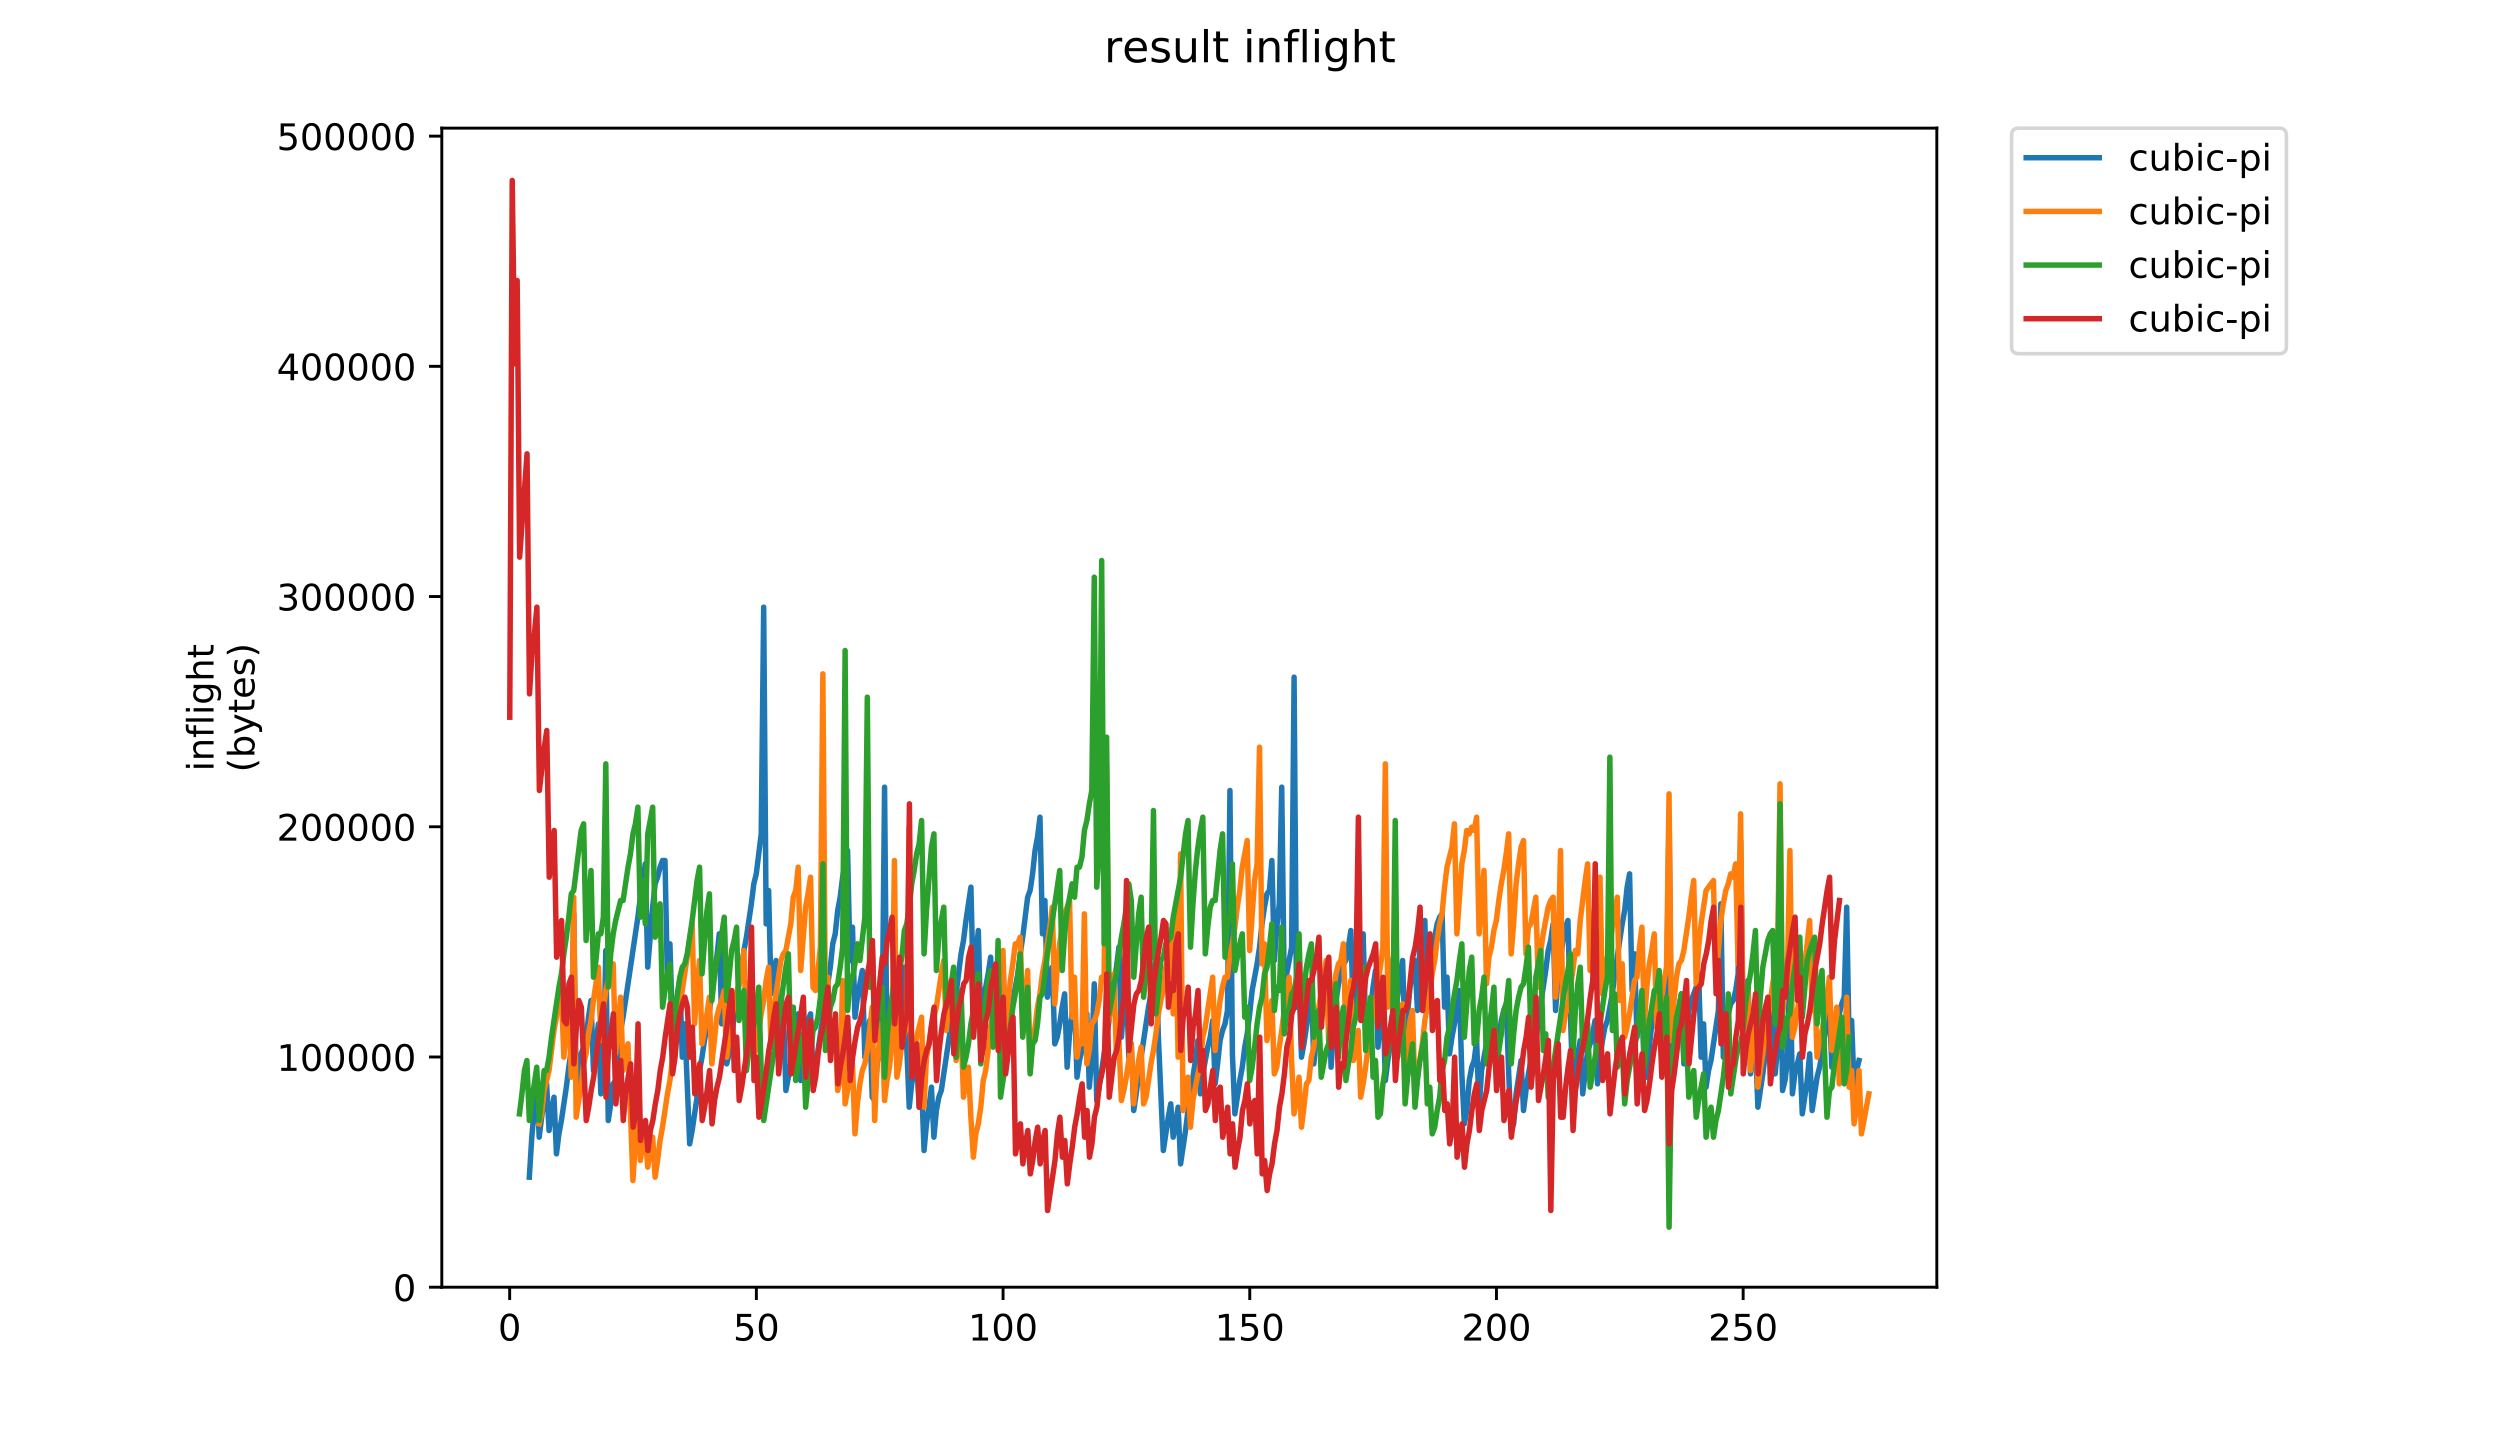 <?xml version="1.0" encoding="utf-8" standalone="no"?>
<!DOCTYPE svg PUBLIC "-//W3C//DTD SVG 1.1//EN"
  "http://www.w3.org/Graphics/SVG/1.1/DTD/svg11.dtd">
<!-- Created with matplotlib (https://matplotlib.org/) -->
<svg height="396pt" version="1.1" viewBox="0 0 684 396" width="684pt" xmlns="http://www.w3.org/2000/svg" xmlns:xlink="http://www.w3.org/1999/xlink">
 <defs>
  <style type="text/css">
*{stroke-linecap:butt;stroke-linejoin:round;}
  </style>
 </defs>
 <g id="figure_1">
  <g id="patch_1">
   <path d="M 0 396 
L 684 396 
L 684 0 
L 0 0 
z
" style="fill:#ffffff;"/>
  </g>
  <g id="axes_1">
   <g id="patch_2">
    <path d="M 120.879 352.174 
L 529.913 352.174 
L 529.913 35.062 
L 120.879 35.062 
z
" style="fill:#ffffff;"/>
   </g>
   <g id="matplotlib.axis_1">
    <g id="xtick_1">
     <g id="line2d_1">
      <defs>
       <path d="M 0 0 
L 0 3.5 
" id="me25503dccf" style="stroke:#000000;stroke-width:0.8;"/>
      </defs>
      <g>
       <use style="stroke:#000000;stroke-width:0.8;" x="139.445" xlink:href="#me25503dccf" y="352.174"/>
      </g>
     </g>
     <g id="text_1">
      <!-- 0 -->
      <defs>
       <path d="M 31.781 66.406 
Q 24.172 66.406 20.328 58.906 
Q 16.5 51.422 16.5 36.375 
Q 16.5 21.391 20.328 13.891 
Q 24.172 6.391 31.781 6.391 
Q 39.453 6.391 43.281 13.891 
Q 47.125 21.391 47.125 36.375 
Q 47.125 51.422 43.281 58.906 
Q 39.453 66.406 31.781 66.406 
z
M 31.781 74.219 
Q 44.047 74.219 50.516 64.516 
Q 56.984 54.828 56.984 36.375 
Q 56.984 17.969 50.516 8.266 
Q 44.047 -1.422 31.781 -1.422 
Q 19.531 -1.422 13.062 8.266 
Q 6.594 17.969 6.594 36.375 
Q 6.594 54.828 13.062 64.516 
Q 19.531 74.219 31.781 74.219 
z
" id="DejaVuSans-48"/>
      </defs>
      <g transform="translate(136.264 366.773)scale(0.1 -0.1)">
       <use xlink:href="#DejaVuSans-48"/>
      </g>
     </g>
    </g>
    <g id="xtick_2">
     <g id="line2d_2">
      <g>
       <use style="stroke:#000000;stroke-width:0.8;" x="206.942" xlink:href="#me25503dccf" y="352.174"/>
      </g>
     </g>
     <g id="text_2">
      <!-- 50 -->
      <defs>
       <path d="M 10.797 72.906 
L 49.516 72.906 
L 49.516 64.594 
L 19.828 64.594 
L 19.828 46.734 
Q 21.969 47.469 24.109 47.828 
Q 26.266 48.188 28.422 48.188 
Q 40.625 48.188 47.75 41.5 
Q 54.891 34.812 54.891 23.391 
Q 54.891 11.625 47.562 5.094 
Q 40.234 -1.422 26.906 -1.422 
Q 22.312 -1.422 17.547 -0.641 
Q 12.797 0.141 7.719 1.703 
L 7.719 11.625 
Q 12.109 9.234 16.797 8.062 
Q 21.484 6.891 26.703 6.891 
Q 35.156 6.891 40.078 11.328 
Q 45.016 15.766 45.016 23.391 
Q 45.016 31 40.078 35.438 
Q 35.156 39.891 26.703 39.891 
Q 22.75 39.891 18.812 39.016 
Q 14.891 38.141 10.797 36.281 
z
" id="DejaVuSans-53"/>
      </defs>
      <g transform="translate(200.579 366.773)scale(0.1 -0.1)">
       <use xlink:href="#DejaVuSans-53"/>
       <use x="63.623" xlink:href="#DejaVuSans-48"/>
      </g>
     </g>
    </g>
    <g id="xtick_3">
     <g id="line2d_3">
      <g>
       <use style="stroke:#000000;stroke-width:0.8;" x="274.438" xlink:href="#me25503dccf" y="352.174"/>
      </g>
     </g>
     <g id="text_3">
      <!-- 100 -->
      <defs>
       <path d="M 12.406 8.297 
L 28.516 8.297 
L 28.516 63.922 
L 10.984 60.406 
L 10.984 69.391 
L 28.422 72.906 
L 38.281 72.906 
L 38.281 8.297 
L 54.391 8.297 
L 54.391 0 
L 12.406 0 
z
" id="DejaVuSans-49"/>
      </defs>
      <g transform="translate(264.894 366.773)scale(0.1 -0.1)">
       <use xlink:href="#DejaVuSans-49"/>
       <use x="63.623" xlink:href="#DejaVuSans-48"/>
       <use x="127.246" xlink:href="#DejaVuSans-48"/>
      </g>
     </g>
    </g>
    <g id="xtick_4">
     <g id="line2d_4">
      <g>
       <use style="stroke:#000000;stroke-width:0.8;" x="341.934" xlink:href="#me25503dccf" y="352.174"/>
      </g>
     </g>
     <g id="text_4">
      <!-- 150 -->
      <g transform="translate(332.391 366.773)scale(0.1 -0.1)">
       <use xlink:href="#DejaVuSans-49"/>
       <use x="63.623" xlink:href="#DejaVuSans-53"/>
       <use x="127.246" xlink:href="#DejaVuSans-48"/>
      </g>
     </g>
    </g>
    <g id="xtick_5">
     <g id="line2d_5">
      <g>
       <use style="stroke:#000000;stroke-width:0.8;" x="409.431" xlink:href="#me25503dccf" y="352.174"/>
      </g>
     </g>
     <g id="text_5">
      <!-- 200 -->
      <defs>
       <path d="M 19.188 8.297 
L 53.609 8.297 
L 53.609 0 
L 7.328 0 
L 7.328 8.297 
Q 12.938 14.109 22.625 23.891 
Q 32.328 33.688 34.812 36.531 
Q 39.547 41.844 41.422 45.531 
Q 43.312 49.219 43.312 52.781 
Q 43.312 58.594 39.234 62.25 
Q 35.156 65.922 28.609 65.922 
Q 23.969 65.922 18.812 64.312 
Q 13.672 62.703 7.812 59.422 
L 7.812 69.391 
Q 13.766 71.781 18.938 73 
Q 24.125 74.219 28.422 74.219 
Q 39.75 74.219 46.484 68.547 
Q 53.219 62.891 53.219 53.422 
Q 53.219 48.922 51.531 44.891 
Q 49.859 40.875 45.406 35.406 
Q 44.188 33.984 37.641 27.219 
Q 31.109 20.453 19.188 8.297 
z
" id="DejaVuSans-50"/>
      </defs>
      <g transform="translate(399.887 366.773)scale(0.1 -0.1)">
       <use xlink:href="#DejaVuSans-50"/>
       <use x="63.623" xlink:href="#DejaVuSans-48"/>
       <use x="127.246" xlink:href="#DejaVuSans-48"/>
      </g>
     </g>
    </g>
    <g id="xtick_6">
     <g id="line2d_6">
      <g>
       <use style="stroke:#000000;stroke-width:0.8;" x="476.927" xlink:href="#me25503dccf" y="352.174"/>
      </g>
     </g>
     <g id="text_6">
      <!-- 250 -->
      <g transform="translate(467.383 366.773)scale(0.1 -0.1)">
       <use xlink:href="#DejaVuSans-50"/>
       <use x="63.623" xlink:href="#DejaVuSans-53"/>
       <use x="127.246" xlink:href="#DejaVuSans-48"/>
      </g>
     </g>
    </g>
   </g>
   <g id="matplotlib.axis_2">
    <g id="ytick_1">
     <g id="line2d_7">
      <defs>
       <path d="M 0 0 
L -3.5 0 
" id="m974b655701" style="stroke:#000000;stroke-width:0.8;"/>
      </defs>
      <g>
       <use style="stroke:#000000;stroke-width:0.8;" x="120.879" xlink:href="#m974b655701" y="352.174"/>
      </g>
     </g>
     <g id="text_7">
      <!-- 0 -->
      <g transform="translate(107.516 355.973)scale(0.1 -0.1)">
       <use xlink:href="#DejaVuSans-48"/>
      </g>
     </g>
    </g>
    <g id="ytick_2">
     <g id="line2d_8">
      <g>
       <use style="stroke:#000000;stroke-width:0.8;" x="120.879" xlink:href="#m974b655701" y="289.189"/>
      </g>
     </g>
     <g id="text_8">
      <!-- 100000 -->
      <g transform="translate(75.704 292.988)scale(0.1 -0.1)">
       <use xlink:href="#DejaVuSans-49"/>
       <use x="63.623" xlink:href="#DejaVuSans-48"/>
       <use x="127.246" xlink:href="#DejaVuSans-48"/>
       <use x="190.869" xlink:href="#DejaVuSans-48"/>
       <use x="254.492" xlink:href="#DejaVuSans-48"/>
       <use x="318.115" xlink:href="#DejaVuSans-48"/>
      </g>
     </g>
    </g>
    <g id="ytick_3">
     <g id="line2d_9">
      <g>
       <use style="stroke:#000000;stroke-width:0.8;" x="120.879" xlink:href="#m974b655701" y="226.204"/>
      </g>
     </g>
     <g id="text_9">
      <!-- 200000 -->
      <g transform="translate(75.704 230.003)scale(0.1 -0.1)">
       <use xlink:href="#DejaVuSans-50"/>
       <use x="63.623" xlink:href="#DejaVuSans-48"/>
       <use x="127.246" xlink:href="#DejaVuSans-48"/>
       <use x="190.869" xlink:href="#DejaVuSans-48"/>
       <use x="254.492" xlink:href="#DejaVuSans-48"/>
       <use x="318.115" xlink:href="#DejaVuSans-48"/>
      </g>
     </g>
    </g>
    <g id="ytick_4">
     <g id="line2d_10">
      <g>
       <use style="stroke:#000000;stroke-width:0.8;" x="120.879" xlink:href="#m974b655701" y="163.218"/>
      </g>
     </g>
     <g id="text_10">
      <!-- 300000 -->
      <defs>
       <path d="M 40.578 39.312 
Q 47.656 37.797 51.625 33 
Q 55.609 28.219 55.609 21.188 
Q 55.609 10.406 48.188 4.484 
Q 40.766 -1.422 27.094 -1.422 
Q 22.516 -1.422 17.656 -0.516 
Q 12.797 0.391 7.625 2.203 
L 7.625 11.719 
Q 11.719 9.328 16.594 8.109 
Q 21.484 6.891 26.812 6.891 
Q 36.078 6.891 40.938 10.547 
Q 45.797 14.203 45.797 21.188 
Q 45.797 27.641 41.281 31.266 
Q 36.766 34.906 28.719 34.906 
L 20.219 34.906 
L 20.219 43.016 
L 29.109 43.016 
Q 36.375 43.016 40.234 45.922 
Q 44.094 48.828 44.094 54.297 
Q 44.094 59.906 40.109 62.906 
Q 36.141 65.922 28.719 65.922 
Q 24.656 65.922 20.016 65.031 
Q 15.375 64.156 9.812 62.312 
L 9.812 71.094 
Q 15.438 72.656 20.344 73.438 
Q 25.25 74.219 29.594 74.219 
Q 40.828 74.219 47.359 69.109 
Q 53.906 64.016 53.906 55.328 
Q 53.906 49.266 50.438 45.094 
Q 46.969 40.922 40.578 39.312 
z
" id="DejaVuSans-51"/>
      </defs>
      <g transform="translate(75.704 167.018)scale(0.1 -0.1)">
       <use xlink:href="#DejaVuSans-51"/>
       <use x="63.623" xlink:href="#DejaVuSans-48"/>
       <use x="127.246" xlink:href="#DejaVuSans-48"/>
       <use x="190.869" xlink:href="#DejaVuSans-48"/>
       <use x="254.492" xlink:href="#DejaVuSans-48"/>
       <use x="318.115" xlink:href="#DejaVuSans-48"/>
      </g>
     </g>
    </g>
    <g id="ytick_5">
     <g id="line2d_11">
      <g>
       <use style="stroke:#000000;stroke-width:0.8;" x="120.879" xlink:href="#m974b655701" y="100.233"/>
      </g>
     </g>
     <g id="text_11">
      <!-- 400000 -->
      <defs>
       <path d="M 37.797 64.312 
L 12.891 25.391 
L 37.797 25.391 
z
M 35.203 72.906 
L 47.609 72.906 
L 47.609 25.391 
L 58.016 25.391 
L 58.016 17.188 
L 47.609 17.188 
L 47.609 0 
L 37.797 0 
L 37.797 17.188 
L 4.891 17.188 
L 4.891 26.703 
z
" id="DejaVuSans-52"/>
      </defs>
      <g transform="translate(75.704 104.032)scale(0.1 -0.1)">
       <use xlink:href="#DejaVuSans-52"/>
       <use x="63.623" xlink:href="#DejaVuSans-48"/>
       <use x="127.246" xlink:href="#DejaVuSans-48"/>
       <use x="190.869" xlink:href="#DejaVuSans-48"/>
       <use x="254.492" xlink:href="#DejaVuSans-48"/>
       <use x="318.115" xlink:href="#DejaVuSans-48"/>
      </g>
     </g>
    </g>
    <g id="ytick_6">
     <g id="line2d_12">
      <g>
       <use style="stroke:#000000;stroke-width:0.8;" x="120.879" xlink:href="#m974b655701" y="37.248"/>
      </g>
     </g>
     <g id="text_12">
      <!-- 500000 -->
      <g transform="translate(75.704 41.047)scale(0.1 -0.1)">
       <use xlink:href="#DejaVuSans-53"/>
       <use x="63.623" xlink:href="#DejaVuSans-48"/>
       <use x="127.246" xlink:href="#DejaVuSans-48"/>
       <use x="190.869" xlink:href="#DejaVuSans-48"/>
       <use x="254.492" xlink:href="#DejaVuSans-48"/>
       <use x="318.115" xlink:href="#DejaVuSans-48"/>
      </g>
     </g>
    </g>
    <g id="text_13">
     <!-- inflight -->
     <defs>
      <path d="M 9.422 54.688 
L 18.406 54.688 
L 18.406 0 
L 9.422 0 
z
M 9.422 75.984 
L 18.406 75.984 
L 18.406 64.594 
L 9.422 64.594 
z
" id="DejaVuSans-105"/>
      <path d="M 54.891 33.016 
L 54.891 0 
L 45.906 0 
L 45.906 32.719 
Q 45.906 40.484 42.875 44.328 
Q 39.844 48.188 33.797 48.188 
Q 26.516 48.188 22.312 43.547 
Q 18.109 38.922 18.109 30.906 
L 18.109 0 
L 9.078 0 
L 9.078 54.688 
L 18.109 54.688 
L 18.109 46.188 
Q 21.344 51.125 25.703 53.562 
Q 30.078 56 35.797 56 
Q 45.219 56 50.047 50.172 
Q 54.891 44.344 54.891 33.016 
z
" id="DejaVuSans-110"/>
      <path d="M 37.109 75.984 
L 37.109 68.5 
L 28.516 68.5 
Q 23.688 68.5 21.797 66.547 
Q 19.922 64.594 19.922 59.516 
L 19.922 54.688 
L 34.719 54.688 
L 34.719 47.703 
L 19.922 47.703 
L 19.922 0 
L 10.891 0 
L 10.891 47.703 
L 2.297 47.703 
L 2.297 54.688 
L 10.891 54.688 
L 10.891 58.5 
Q 10.891 67.625 15.141 71.797 
Q 19.391 75.984 28.609 75.984 
z
" id="DejaVuSans-102"/>
      <path d="M 9.422 75.984 
L 18.406 75.984 
L 18.406 0 
L 9.422 0 
z
" id="DejaVuSans-108"/>
      <path d="M 45.406 27.984 
Q 45.406 37.75 41.375 43.109 
Q 37.359 48.484 30.078 48.484 
Q 22.859 48.484 18.828 43.109 
Q 14.797 37.75 14.797 27.984 
Q 14.797 18.266 18.828 12.891 
Q 22.859 7.516 30.078 7.516 
Q 37.359 7.516 41.375 12.891 
Q 45.406 18.266 45.406 27.984 
z
M 54.391 6.781 
Q 54.391 -7.172 48.188 -13.984 
Q 42 -20.797 29.203 -20.797 
Q 24.469 -20.797 20.266 -20.094 
Q 16.062 -19.391 12.109 -17.922 
L 12.109 -9.188 
Q 16.062 -11.328 19.922 -12.344 
Q 23.781 -13.375 27.781 -13.375 
Q 36.625 -13.375 41.016 -8.766 
Q 45.406 -4.156 45.406 5.172 
L 45.406 9.625 
Q 42.625 4.781 38.281 2.391 
Q 33.938 0 27.875 0 
Q 17.828 0 11.672 7.656 
Q 5.516 15.328 5.516 27.984 
Q 5.516 40.672 11.672 48.328 
Q 17.828 56 27.875 56 
Q 33.938 56 38.281 53.609 
Q 42.625 51.219 45.406 46.391 
L 45.406 54.688 
L 54.391 54.688 
z
" id="DejaVuSans-103"/>
      <path d="M 54.891 33.016 
L 54.891 0 
L 45.906 0 
L 45.906 32.719 
Q 45.906 40.484 42.875 44.328 
Q 39.844 48.188 33.797 48.188 
Q 26.516 48.188 22.312 43.547 
Q 18.109 38.922 18.109 30.906 
L 18.109 0 
L 9.078 0 
L 9.078 75.984 
L 18.109 75.984 
L 18.109 46.188 
Q 21.344 51.125 25.703 53.562 
Q 30.078 56 35.797 56 
Q 45.219 56 50.047 50.172 
Q 54.891 44.344 54.891 33.016 
z
" id="DejaVuSans-104"/>
      <path d="M 18.312 70.219 
L 18.312 54.688 
L 36.812 54.688 
L 36.812 47.703 
L 18.312 47.703 
L 18.312 18.016 
Q 18.312 11.328 20.141 9.422 
Q 21.969 7.516 27.594 7.516 
L 36.812 7.516 
L 36.812 0 
L 27.594 0 
Q 17.188 0 13.234 3.875 
Q 9.281 7.766 9.281 18.016 
L 9.281 47.703 
L 2.688 47.703 
L 2.688 54.688 
L 9.281 54.688 
L 9.281 70.219 
z
" id="DejaVuSans-116"/>
     </defs>
     <g transform="translate(58.426 211.018)rotate(-90)scale(0.1 -0.1)">
      <use xlink:href="#DejaVuSans-105"/>
      <use x="27.783" xlink:href="#DejaVuSans-110"/>
      <use x="91.162" xlink:href="#DejaVuSans-102"/>
      <use x="126.367" xlink:href="#DejaVuSans-108"/>
      <use x="154.15" xlink:href="#DejaVuSans-105"/>
      <use x="181.934" xlink:href="#DejaVuSans-103"/>
      <use x="245.41" xlink:href="#DejaVuSans-104"/>
      <use x="308.789" xlink:href="#DejaVuSans-116"/>
     </g>
     <!-- (bytes) -->
     <defs>
      <path d="M 31 75.875 
Q 24.469 64.656 21.281 53.656 
Q 18.109 42.672 18.109 31.391 
Q 18.109 20.125 21.312 9.062 
Q 24.516 -2 31 -13.188 
L 23.188 -13.188 
Q 15.875 -1.703 12.234 9.375 
Q 8.594 20.453 8.594 31.391 
Q 8.594 42.281 12.203 53.312 
Q 15.828 64.359 23.188 75.875 
z
" id="DejaVuSans-40"/>
      <path d="M 48.688 27.297 
Q 48.688 37.203 44.609 42.844 
Q 40.531 48.484 33.406 48.484 
Q 26.266 48.484 22.188 42.844 
Q 18.109 37.203 18.109 27.297 
Q 18.109 17.391 22.188 11.75 
Q 26.266 6.109 33.406 6.109 
Q 40.531 6.109 44.609 11.75 
Q 48.688 17.391 48.688 27.297 
z
M 18.109 46.391 
Q 20.953 51.266 25.266 53.625 
Q 29.594 56 35.594 56 
Q 45.562 56 51.781 48.094 
Q 58.016 40.188 58.016 27.297 
Q 58.016 14.406 51.781 6.484 
Q 45.562 -1.422 35.594 -1.422 
Q 29.594 -1.422 25.266 0.953 
Q 20.953 3.328 18.109 8.203 
L 18.109 0 
L 9.078 0 
L 9.078 75.984 
L 18.109 75.984 
z
" id="DejaVuSans-98"/>
      <path d="M 32.172 -5.078 
Q 28.375 -14.844 24.75 -17.812 
Q 21.141 -20.797 15.094 -20.797 
L 7.906 -20.797 
L 7.906 -13.281 
L 13.188 -13.281 
Q 16.891 -13.281 18.938 -11.516 
Q 21 -9.766 23.484 -3.219 
L 25.094 0.875 
L 2.984 54.688 
L 12.5 54.688 
L 29.594 11.922 
L 46.688 54.688 
L 56.203 54.688 
z
" id="DejaVuSans-121"/>
      <path d="M 56.203 29.594 
L 56.203 25.203 
L 14.891 25.203 
Q 15.484 15.922 20.484 11.062 
Q 25.484 6.203 34.422 6.203 
Q 39.594 6.203 44.453 7.469 
Q 49.312 8.734 54.109 11.281 
L 54.109 2.781 
Q 49.266 0.734 44.188 -0.344 
Q 39.109 -1.422 33.891 -1.422 
Q 20.797 -1.422 13.156 6.188 
Q 5.516 13.812 5.516 26.812 
Q 5.516 40.234 12.766 48.109 
Q 20.016 56 32.328 56 
Q 43.359 56 49.781 48.891 
Q 56.203 41.797 56.203 29.594 
z
M 47.219 32.234 
Q 47.125 39.594 43.094 43.984 
Q 39.062 48.391 32.422 48.391 
Q 24.906 48.391 20.391 44.141 
Q 15.875 39.891 15.188 32.172 
z
" id="DejaVuSans-101"/>
      <path d="M 44.281 53.078 
L 44.281 44.578 
Q 40.484 46.531 36.375 47.5 
Q 32.281 48.484 27.875 48.484 
Q 21.188 48.484 17.844 46.438 
Q 14.5 44.391 14.5 40.281 
Q 14.5 37.156 16.891 35.375 
Q 19.281 33.594 26.516 31.984 
L 29.594 31.297 
Q 39.156 29.25 43.188 25.516 
Q 47.219 21.781 47.219 15.094 
Q 47.219 7.469 41.188 3.016 
Q 35.156 -1.422 24.609 -1.422 
Q 20.219 -1.422 15.453 -0.562 
Q 10.688 0.297 5.422 2 
L 5.422 11.281 
Q 10.406 8.688 15.234 7.391 
Q 20.062 6.109 24.812 6.109 
Q 31.156 6.109 34.562 8.281 
Q 37.984 10.453 37.984 14.406 
Q 37.984 18.062 35.516 20.016 
Q 33.062 21.969 24.703 23.781 
L 21.578 24.516 
Q 13.234 26.266 9.516 29.906 
Q 5.812 33.547 5.812 39.891 
Q 5.812 47.609 11.281 51.797 
Q 16.75 56 26.812 56 
Q 31.781 56 36.172 55.266 
Q 40.578 54.547 44.281 53.078 
z
" id="DejaVuSans-115"/>
      <path d="M 8.016 75.875 
L 15.828 75.875 
Q 23.141 64.359 26.781 53.312 
Q 30.422 42.281 30.422 31.391 
Q 30.422 20.453 26.781 9.375 
Q 23.141 -1.703 15.828 -13.188 
L 8.016 -13.188 
Q 14.5 -2 17.703 9.062 
Q 20.906 20.125 20.906 31.391 
Q 20.906 42.672 17.703 53.656 
Q 14.5 64.656 8.016 75.875 
z
" id="DejaVuSans-41"/>
     </defs>
     <g transform="translate(69.624 211.295)rotate(-90)scale(0.1 -0.1)">
      <use xlink:href="#DejaVuSans-40"/>
      <use x="39.014" xlink:href="#DejaVuSans-98"/>
      <use x="102.49" xlink:href="#DejaVuSans-121"/>
      <use x="161.67" xlink:href="#DejaVuSans-116"/>
      <use x="200.879" xlink:href="#DejaVuSans-101"/>
      <use x="262.402" xlink:href="#DejaVuSans-115"/>
      <use x="314.502" xlink:href="#DejaVuSans-41"/>
     </g>
    </g>
   </g>
   <g id="line2d_13">
    <path clip-path="url(#p43d6c17f1a)" d="M 144.822 322.077 
L 145.497 311.133 
L 146.847 295.629 
L 147.522 311.133 
L 148.197 305.661 
L 149.547 296.541 
L 150.222 309.309 
L 150.897 303.837 
L 151.572 300.189 
L 152.247 315.693 
L 152.922 310.221 
L 153.597 306.573 
L 154.947 297.453 
L 155.622 291.98 
L 156.297 287.42 
L 156.972 250.027 
L 157.646 298.365 
L 158.321 291.068 
L 158.996 288.332 
L 159.671 286.508 
L 160.346 283.772 
L 161.021 278.3 
L 161.696 273.74 
L 162.371 292.892 
L 163.046 285.596 
L 163.721 280.124 
L 164.396 299.277 
L 165.071 294.716 
L 165.746 260.059 
L 166.421 306.573 
L 167.096 302.013 
L 167.771 296.541 
L 168.446 295.629 
L 169.121 287.42 
L 169.796 281.948 
L 170.471 278.3 
L 174.521 250.939 
L 175.196 245.467 
L 175.87 241.819 
L 176.545 236.347 
L 177.22 264.62 
L 178.57 248.203 
L 179.245 241.819 
L 179.92 239.995 
L 180.595 237.259 
L 181.27 235.435 
L 181.945 235.435 
L 182.62 269.18 
L 183.295 258.235 
L 183.97 281.036 
L 184.645 277.388 
L 185.995 268.268 
L 186.67 289.244 
L 187.345 280.124 
L 188.695 312.957 
L 189.37 309.309 
L 190.72 300.189 
L 191.395 292.892 
L 192.07 289.244 
L 192.745 284.684 
L 193.42 281.036 
L 194.769 271.916 
L 195.444 265.532 
L 196.119 261.884 
L 196.794 255.499 
L 197.469 280.124 
L 198.144 251.851 
L 198.819 291.068 
L 199.494 288.332 
L 200.169 283.772 
L 200.844 278.3 
L 201.519 274.652 
L 202.194 269.18 
L 203.544 260.059 
L 204.219 256.411 
L 205.569 247.291 
L 206.244 241.819 
L 206.919 239.083 
L 208.269 228.139 
L 208.944 166.121 
L 209.619 252.763 
L 210.294 243.643 
L 210.969 271.916 
L 211.644 266.444 
L 212.319 262.796 
L 212.993 287.42 
L 214.343 276.476 
L 215.018 298.365 
L 216.368 291.068 
L 217.043 284.684 
L 217.718 282.86 
L 218.393 277.388 
L 219.068 295.629 
L 219.743 287.42 
L 220.418 282.86 
L 221.093 279.212 
L 221.768 277.388 
L 222.443 296.541 
L 225.143 278.3 
L 225.818 271.004 
L 226.493 269.18 
L 227.168 264.62 
L 227.843 258.235 
L 228.518 255.499 
L 229.193 249.115 
L 229.868 245.467 
L 230.543 239.995 
L 231.892 232.699 
L 232.567 262.796 
L 233.242 253.675 
L 233.917 278.3 
L 234.592 272.828 
L 235.942 265.532 
L 236.617 289.244 
L 237.292 283.772 
L 237.967 279.212 
L 238.642 300.189 
L 239.317 301.101 
L 239.992 291.068 
L 240.667 287.42 
L 241.342 282.86 
L 242.017 215.37 
L 242.692 292.892 
L 243.367 286.508 
L 244.717 281.036 
L 245.392 277.388 
L 246.067 274.652 
L 246.742 269.18 
L 247.417 264.62 
L 248.092 286.508 
L 248.767 302.925 
L 249.441 296.541 
L 250.791 289.244 
L 251.466 302.925 
L 252.141 296.541 
L 252.816 314.781 
L 253.491 307.485 
L 254.166 302.925 
L 254.841 297.453 
L 255.516 311.133 
L 256.191 303.837 
L 256.866 300.189 
L 257.541 298.365 
L 260.916 275.564 
L 261.591 271.916 
L 262.941 260.972 
L 263.616 257.323 
L 264.291 251.851 
L 265.641 242.731 
L 266.316 271.004 
L 266.991 261.884 
L 267.665 254.587 
L 268.34 281.036 
L 269.015 271.916 
L 269.69 270.092 
L 270.365 266.444 
L 271.04 261.884 
L 271.715 282.86 
L 272.39 274.652 
L 273.065 268.268 
L 274.415 262.796 
L 275.09 289.244 
L 276.44 278.3 
L 277.115 273.74 
L 278.465 266.444 
L 279.14 260.972 
L 279.815 256.411 
L 281.165 245.467 
L 281.84 243.643 
L 282.515 239.083 
L 283.19 232.699 
L 283.865 229.051 
L 284.54 223.578 
L 285.215 255.499 
L 285.89 246.379 
L 286.564 272.828 
L 287.239 268.268 
L 287.914 264.62 
L 288.589 285.596 
L 289.264 283.772 
L 289.939 280.124 
L 290.614 275.564 
L 291.289 271.916 
L 291.964 291.98 
L 292.639 282.86 
L 293.314 277.388 
L 293.989 272.828 
L 294.664 294.716 
L 295.339 290.156 
L 296.014 287.42 
L 296.689 281.036 
L 297.364 277.388 
L 298.039 297.453 
L 298.714 289.244 
L 299.389 269.18 
L 300.064 301.101 
L 300.739 297.453 
L 303.439 279.212 
L 304.114 273.74 
L 305.463 264.62 
L 306.138 259.147 
L 306.813 283.772 
L 307.488 274.652 
L 308.163 268.268 
L 308.838 289.244 
L 309.513 285.596 
L 310.188 303.837 
L 310.863 299.277 
L 311.538 293.804 
L 314.238 275.564 
L 314.913 271.916 
L 315.588 266.444 
L 316.263 261.884 
L 316.938 283.772 
L 318.288 314.781 
L 319.638 305.661 
L 320.313 302.013 
L 320.988 311.133 
L 321.663 307.485 
L 322.338 302.925 
L 323.012 318.429 
L 324.362 309.309 
L 325.037 303.837 
L 325.712 301.101 
L 326.387 294.716 
L 327.062 290.156 
L 327.737 284.684 
L 328.412 299.277 
L 329.087 293.804 
L 330.437 286.508 
L 331.112 283.772 
L 331.787 279.212 
L 332.462 296.541 
L 333.137 291.068 
L 333.812 284.684 
L 334.487 281.948 
L 335.162 280.124 
L 335.837 276.476 
L 336.512 216.282 
L 337.187 288.332 
L 337.862 304.749 
L 339.212 295.629 
L 339.887 291.98 
L 340.562 286.508 
L 341.236 282.86 
L 341.911 277.388 
L 342.586 271.004 
L 343.936 263.708 
L 344.611 259.147 
L 345.286 252.763 
L 345.961 248.203 
L 346.636 244.555 
L 347.311 243.643 
L 347.986 235.435 
L 348.661 262.796 
L 349.336 253.675 
L 350.011 247.291 
L 350.686 215.37 
L 351.361 270.092 
L 353.386 259.147 
L 354.061 185.273 
L 354.736 275.564 
L 355.411 268.268 
L 356.086 289.244 
L 356.761 285.596 
L 357.436 281.036 
L 358.111 275.564 
L 358.786 269.18 
L 359.461 291.068 
L 360.135 283.772 
L 360.81 279.212 
L 361.485 273.74 
L 362.16 271.916 
L 362.835 271.004 
L 363.51 266.444 
L 364.185 291.98 
L 364.86 281.036 
L 365.535 273.74 
L 366.21 269.18 
L 367.56 263.708 
L 368.235 262.796 
L 368.91 259.147 
L 369.585 254.587 
L 370.26 277.388 
L 371.61 261.884 
L 372.285 258.235 
L 372.96 255.499 
L 373.635 281.036 
L 374.31 277.388 
L 374.985 276.476 
L 375.66 270.092 
L 376.335 265.532 
L 377.01 286.508 
L 377.685 278.3 
L 378.359 272.828 
L 379.034 295.629 
L 379.709 290.156 
L 381.059 281.036 
L 381.734 278.3 
L 383.084 266.444 
L 383.759 262.796 
L 384.434 286.508 
L 385.109 277.388 
L 385.784 270.092 
L 386.459 265.532 
L 387.134 262.796 
L 387.809 276.476 
L 388.484 258.235 
L 389.159 255.499 
L 389.834 251.851 
L 390.509 275.564 
L 391.184 266.444 
L 391.859 260.972 
L 392.534 256.411 
L 393.209 252.763 
L 393.884 250.939 
L 394.559 250.027 
L 395.234 275.564 
L 395.909 267.356 
L 396.583 288.332 
L 397.258 283.772 
L 398.608 276.476 
L 399.283 271.004 
L 399.958 293.804 
L 400.633 307.485 
L 401.308 303.837 
L 401.983 295.629 
L 402.658 291.98 
L 403.333 290.156 
L 404.008 284.684 
L 404.683 303.837 
L 405.358 292.892 
L 406.708 285.596 
L 407.383 283.772 
L 408.058 277.388 
L 408.733 273.74 
L 409.408 290.156 
L 410.083 283.772 
L 410.758 279.212 
L 411.433 276.476 
L 412.108 274.652 
L 412.783 293.804 
L 413.458 309.309 
L 414.133 307.485 
L 414.807 299.277 
L 416.157 290.156 
L 416.832 303.837 
L 417.507 298.365 
L 418.182 293.804 
L 418.857 290.156 
L 419.532 289.244 
L 420.207 284.684 
L 420.882 279.212 
L 422.907 265.532 
L 423.582 260.059 
L 424.257 257.323 
L 424.932 252.763 
L 425.607 276.476 
L 426.282 267.356 
L 426.957 261.884 
L 427.632 257.323 
L 428.307 253.675 
L 428.982 251.851 
L 429.657 277.388 
L 430.332 297.453 
L 431.682 288.332 
L 432.357 284.684 
L 433.032 299.277 
L 434.381 287.42 
L 435.056 285.596 
L 435.731 282.86 
L 436.406 279.212 
L 437.081 296.541 
L 437.756 289.244 
L 438.431 284.684 
L 439.106 281.036 
L 439.781 279.212 
L 441.131 271.916 
L 441.806 266.444 
L 443.831 252.763 
L 444.506 249.115 
L 445.181 242.731 
L 445.856 239.083 
L 446.531 271.004 
L 447.206 260.972 
L 447.881 283.772 
L 448.556 276.476 
L 449.231 272.828 
L 449.906 294.716 
L 450.581 294.716 
L 451.256 286.508 
L 451.93 280.124 
L 453.955 266.444 
L 454.63 286.508 
L 455.305 278.3 
L 455.98 272.828 
L 456.655 222.666 
L 457.33 291.068 
L 458.68 280.124 
L 459.355 275.564 
L 460.03 271.916 
L 460.705 291.068 
L 462.055 276.476 
L 462.73 273.74 
L 464.08 270.092 
L 464.755 266.444 
L 465.43 289.244 
L 466.105 280.124 
L 466.78 297.453 
L 467.455 292.892 
L 468.13 290.156 
L 470.154 276.476 
L 470.829 247.291 
L 471.504 289.244 
L 472.179 288.332 
L 472.854 277.388 
L 473.529 274.652 
L 474.204 273.74 
L 474.879 271.004 
L 475.554 266.444 
L 476.229 229.963 
L 476.904 280.124 
L 478.254 268.268 
L 478.929 293.804 
L 479.604 288.332 
L 480.279 284.684 
L 480.954 302.925 
L 482.304 293.804 
L 482.979 288.332 
L 483.654 283.772 
L 484.329 278.3 
L 485.004 274.652 
L 485.679 293.804 
L 486.354 286.508 
L 487.029 245.467 
L 487.704 298.365 
L 488.378 295.629 
L 489.053 290.156 
L 489.728 260.972 
L 490.403 299.277 
L 491.078 293.804 
L 492.428 288.332 
L 493.103 304.749 
L 494.453 295.629 
L 495.128 288.332 
L 495.803 303.837 
L 497.153 294.716 
L 497.828 291.98 
L 498.503 288.332 
L 499.853 279.212 
L 500.528 275.564 
L 501.203 291.98 
L 501.878 285.596 
L 502.553 281.036 
L 503.228 277.388 
L 503.903 274.652 
L 504.578 272.828 
L 505.253 248.203 
L 505.928 286.508 
L 506.603 279.212 
L 507.277 297.453 
L 507.952 292.892 
L 508.627 290.156 
L 508.627 290.156 
" style="fill:none;stroke:#1f77b4;stroke-linecap:square;stroke-width:1.5;"/>
   </g>
   <g id="line2d_14">
    <path clip-path="url(#p43d6c17f1a)" d="M 147.515 307.485 
L 148.19 304.749 
L 148.865 298.365 
L 150.215 292.892 
L 151.565 281.948 
L 152.24 278.3 
L 152.915 272.828 
L 153.59 271.004 
L 154.265 289.244 
L 155.615 273.74 
L 156.29 294.716 
L 156.965 245.467 
L 157.64 305.661 
L 158.315 301.101 
L 158.99 297.453 
L 159.665 291.068 
L 160.34 288.332 
L 161.015 282.86 
L 161.69 279.212 
L 162.364 273.74 
L 163.714 264.62 
L 164.389 284.684 
L 165.064 276.476 
L 165.739 271.004 
L 166.414 268.268 
L 167.089 264.62 
L 167.764 263.708 
L 168.439 288.332 
L 169.789 272.828 
L 170.464 292.892 
L 171.814 285.596 
L 173.164 322.989 
L 173.839 312.957 
L 174.514 285.596 
L 175.189 317.517 
L 175.864 312.957 
L 176.539 310.221 
L 177.214 319.341 
L 177.889 314.781 
L 178.564 311.133 
L 179.239 322.077 
L 179.914 317.517 
L 180.588 312.045 
L 181.263 308.397 
L 182.613 299.277 
L 183.288 295.629 
L 183.963 290.156 
L 184.638 285.596 
L 185.313 280.124 
L 189.363 252.763 
L 190.038 280.124 
L 190.713 270.092 
L 191.388 262.796 
L 192.063 285.596 
L 192.738 281.948 
L 194.088 272.828 
L 194.763 291.068 
L 196.113 278.3 
L 196.788 275.564 
L 197.463 273.74 
L 198.138 271.004 
L 198.812 289.244 
L 200.162 278.3 
L 200.837 275.564 
L 201.512 271.916 
L 202.187 269.18 
L 202.862 267.356 
L 203.537 260.059 
L 204.212 281.948 
L 204.887 275.564 
L 205.562 264.62 
L 206.237 289.244 
L 206.912 286.508 
L 208.262 277.388 
L 208.937 273.74 
L 209.612 268.268 
L 210.287 264.62 
L 210.962 286.508 
L 211.637 278.3 
L 212.312 271.916 
L 213.662 262.796 
L 214.337 260.972 
L 215.012 260.059 
L 216.362 252.763 
L 217.036 245.467 
L 217.711 243.643 
L 218.386 237.259 
L 219.061 265.532 
L 220.411 248.203 
L 221.086 244.555 
L 221.761 239.995 
L 222.436 270.092 
L 223.111 271.004 
L 223.786 265.532 
L 224.461 259.147 
L 225.136 184.361 
L 225.811 274.652 
L 226.486 267.356 
L 227.161 288.332 
L 227.836 283.772 
L 228.511 281.036 
L 229.186 298.365 
L 229.861 295.629 
L 230.536 268.268 
L 231.211 302.013 
L 233.236 291.068 
L 233.911 310.221 
L 234.586 302.013 
L 235.261 296.541 
L 235.935 292.892 
L 236.61 291.068 
L 237.285 287.42 
L 238.635 275.564 
L 239.31 306.573 
L 239.985 290.156 
L 240.66 284.684 
L 241.335 280.124 
L 242.01 301.101 
L 242.685 295.629 
L 243.36 291.98 
L 244.035 285.596 
L 244.71 235.435 
L 245.385 294.716 
L 246.06 291.068 
L 246.735 285.596 
L 247.41 282.86 
L 248.085 281.036 
L 248.76 226.314 
L 249.435 293.804 
L 250.11 287.42 
L 250.785 283.772 
L 252.135 278.3 
L 252.81 302.925 
L 253.485 289.244 
L 254.159 285.596 
L 254.834 281.036 
L 256.184 275.564 
L 257.534 266.444 
L 258.209 262.796 
L 258.884 281.948 
L 259.559 274.652 
L 260.234 270.092 
L 260.909 267.356 
L 261.584 290.156 
L 262.259 284.684 
L 262.934 281.036 
L 263.609 300.189 
L 264.284 295.629 
L 264.959 291.98 
L 265.634 305.661 
L 266.309 316.605 
L 266.984 310.221 
L 267.659 307.485 
L 268.334 302.925 
L 269.009 295.629 
L 269.684 292.892 
L 270.359 287.42 
L 271.034 281.036 
L 271.709 278.3 
L 274.408 260.059 
L 275.083 283.772 
L 275.758 274.652 
L 276.433 268.268 
L 277.108 263.708 
L 277.783 258.235 
L 278.458 258.235 
L 279.133 256.411 
L 279.808 281.036 
L 281.158 265.532 
L 281.833 292.892 
L 282.508 284.684 
L 283.183 281.036 
L 283.858 275.564 
L 284.533 271.916 
L 285.208 266.444 
L 285.883 262.796 
L 287.233 253.675 
L 287.908 248.203 
L 288.583 274.652 
L 289.258 264.62 
L 289.933 258.235 
L 290.607 253.675 
L 291.282 250.027 
L 292.632 246.379 
L 293.307 278.3 
L 293.982 267.356 
L 294.657 289.244 
L 295.332 284.684 
L 296.007 285.596 
L 296.682 250.027 
L 297.357 291.068 
L 298.032 287.42 
L 298.707 280.124 
L 299.382 279.212 
L 300.057 277.388 
L 300.732 273.74 
L 301.407 267.356 
L 302.082 267.356 
L 302.757 208.986 
L 303.432 279.212 
L 304.107 271.004 
L 304.782 266.444 
L 305.457 289.244 
L 306.132 284.684 
L 306.807 301.101 
L 307.482 298.365 
L 308.157 294.716 
L 309.506 285.596 
L 310.181 302.013 
L 310.856 294.716 
L 311.531 290.156 
L 312.206 286.508 
L 312.881 302.013 
L 313.556 300.189 
L 314.906 291.068 
L 315.581 287.42 
L 316.256 282.86 
L 316.931 277.388 
L 317.606 273.74 
L 318.281 271.004 
L 318.956 264.62 
L 319.631 261.884 
L 320.306 255.499 
L 320.981 277.388 
L 321.656 248.203 
L 322.331 289.244 
L 323.006 233.611 
L 323.681 303.837 
L 325.031 294.716 
L 325.706 308.397 
L 326.381 301.101 
L 327.73 293.804 
L 328.405 291.068 
L 329.08 283.772 
L 329.755 281.036 
L 331.78 267.356 
L 332.455 287.42 
L 333.13 279.212 
L 333.805 273.74 
L 334.48 270.092 
L 335.155 267.356 
L 335.83 267.356 
L 336.505 260.972 
L 337.18 258.235 
L 337.855 253.675 
L 338.53 248.203 
L 339.205 243.643 
L 339.88 237.259 
L 341.23 229.963 
L 341.905 260.059 
L 343.255 240.907 
L 343.93 236.347 
L 344.605 204.426 
L 345.28 263.708 
L 345.954 258.235 
L 346.629 284.684 
L 347.979 273.74 
L 348.654 293.804 
L 349.329 291.98 
L 350.004 286.508 
L 350.679 281.948 
L 351.354 276.476 
L 352.704 267.356 
L 353.379 290.156 
L 354.054 304.749 
L 354.729 300.189 
L 355.404 294.716 
L 356.079 308.397 
L 356.754 302.925 
L 357.429 296.541 
L 358.104 295.629 
L 358.779 289.244 
L 359.454 286.508 
L 360.129 280.124 
L 360.804 275.564 
L 361.479 271.916 
L 362.829 262.796 
L 363.504 284.684 
L 364.178 280.124 
L 364.853 271.004 
L 365.528 266.444 
L 366.203 263.708 
L 366.878 262.796 
L 367.553 258.235 
L 368.228 283.772 
L 368.903 273.74 
L 369.578 268.268 
L 370.253 290.156 
L 370.928 286.508 
L 371.603 281.948 
L 372.278 300.189 
L 372.953 296.541 
L 373.628 291.98 
L 374.303 286.508 
L 375.653 277.388 
L 376.328 274.652 
L 377.003 268.268 
L 377.678 264.62 
L 378.353 259.147 
L 379.028 208.986 
L 379.703 275.564 
L 380.378 268.268 
L 381.053 262.796 
L 381.728 259.147 
L 382.403 282.86 
L 383.077 278.3 
L 383.752 274.652 
L 384.427 296.541 
L 385.102 285.596 
L 385.777 279.212 
L 386.452 276.476 
L 387.127 298.365 
L 387.802 291.068 
L 388.477 290.156 
L 389.152 285.596 
L 389.827 279.212 
L 391.177 271.916 
L 391.852 266.444 
L 392.527 262.796 
L 393.202 257.323 
L 393.877 252.763 
L 394.552 250.027 
L 395.227 242.731 
L 395.902 237.259 
L 397.252 231.787 
L 397.927 225.402 
L 398.602 255.499 
L 399.952 236.347 
L 400.627 232.699 
L 401.301 227.227 
L 401.976 228.139 
L 402.651 226.314 
L 403.326 227.227 
L 404.001 223.578 
L 404.676 255.499 
L 405.351 245.467 
L 406.026 238.171 
L 406.701 269.18 
L 407.376 261.884 
L 408.051 259.147 
L 408.726 254.587 
L 409.401 251.851 
L 410.076 246.379 
L 410.751 241.819 
L 411.426 238.171 
L 412.101 233.611 
L 412.776 228.139 
L 413.451 260.972 
L 414.126 252.763 
L 414.801 241.819 
L 415.476 236.347 
L 416.151 231.787 
L 416.826 229.963 
L 417.501 260.972 
L 418.176 253.675 
L 418.851 252.763 
L 420.2 245.467 
L 420.875 270.092 
L 421.55 260.059 
L 422.225 255.499 
L 423.575 248.203 
L 424.25 246.379 
L 424.925 245.467 
L 425.6 272.828 
L 426.275 262.796 
L 426.95 232.699 
L 427.625 281.948 
L 428.3 277.388 
L 428.975 275.564 
L 429.65 270.092 
L 430.325 265.532 
L 431 260.059 
L 431.675 260.972 
L 432.35 251.851 
L 433.7 240.907 
L 434.375 236.347 
L 435.05 265.532 
L 435.725 255.499 
L 436.4 247.291 
L 437.075 242.731 
L 437.749 239.995 
L 438.424 271.916 
L 439.099 265.532 
L 439.774 261.884 
L 440.449 259.147 
L 441.124 253.675 
L 441.799 250.027 
L 442.474 245.467 
L 443.149 273.74 
L 443.824 263.708 
L 444.499 283.772 
L 445.174 281.036 
L 445.849 277.388 
L 447.199 268.268 
L 447.874 267.356 
L 448.549 259.147 
L 449.224 253.675 
L 449.899 280.124 
L 450.574 270.092 
L 451.249 263.708 
L 451.924 260.059 
L 452.599 255.499 
L 453.274 281.036 
L 454.624 273.74 
L 455.299 268.268 
L 455.974 264.62 
L 456.648 217.194 
L 457.323 284.684 
L 457.998 273.74 
L 458.673 267.356 
L 459.348 263.708 
L 460.023 262.796 
L 460.698 260.059 
L 462.048 250.939 
L 462.723 245.467 
L 463.398 240.907 
L 464.073 269.18 
L 464.748 259.147 
L 465.423 252.763 
L 466.773 243.643 
L 468.798 240.907 
L 469.473 268.268 
L 470.823 251.851 
L 471.498 247.291 
L 472.173 243.643 
L 472.848 241.819 
L 473.523 239.083 
L 474.198 239.995 
L 474.872 236.347 
L 475.547 263.708 
L 476.222 222.666 
L 476.897 279.212 
L 477.572 274.652 
L 478.247 271.004 
L 478.922 292.892 
L 480.272 276.476 
L 480.947 297.453 
L 482.297 288.332 
L 482.972 282.86 
L 483.647 279.212 
L 484.322 274.652 
L 484.997 269.18 
L 485.672 265.532 
L 486.347 260.972 
L 487.022 214.458 
L 487.697 278.3 
L 488.372 270.092 
L 489.047 265.532 
L 489.722 232.699 
L 490.397 283.772 
L 491.072 281.036 
L 491.747 276.476 
L 492.422 272.828 
L 493.096 267.356 
L 493.771 263.708 
L 494.446 258.235 
L 495.121 251.851 
L 495.796 276.476 
L 496.471 267.356 
L 497.146 289.244 
L 497.821 284.684 
L 498.496 281.948 
L 499.171 278.3 
L 500.521 267.356 
L 501.196 287.42 
L 502.546 275.564 
L 503.221 296.541 
L 503.896 291.068 
L 504.571 288.332 
L 505.246 272.828 
L 505.921 297.453 
L 506.596 292.892 
L 507.271 307.485 
L 507.946 302.925 
L 508.621 292.892 
L 509.296 310.221 
L 511.32 299.277 
L 511.32 299.277 
" style="fill:none;stroke:#ff7f0e;stroke-linecap:square;stroke-width:1.5;"/>
   </g>
   <g id="line2d_15">
    <path clip-path="url(#p43d6c17f1a)" d="M 142.126 304.749 
L 142.801 299.277 
L 143.476 292.892 
L 144.151 290.156 
L 144.826 306.573 
L 145.501 301.101 
L 146.851 291.98 
L 147.526 306.573 
L 148.876 292.892 
L 149.551 292.892 
L 150.226 289.244 
L 150.901 283.772 
L 152.926 270.092 
L 153.601 266.444 
L 154.276 260.972 
L 154.951 256.411 
L 155.626 250.939 
L 156.301 244.555 
L 156.976 243.643 
L 159 227.227 
L 159.675 225.402 
L 160.35 257.323 
L 161.7 238.171 
L 162.375 267.356 
L 163.05 262.796 
L 163.725 255.499 
L 164.4 255.499 
L 165.075 250.939 
L 165.75 208.986 
L 166.425 270.092 
L 167.1 260.972 
L 167.775 255.499 
L 168.45 251.851 
L 169.8 246.379 
L 170.475 246.379 
L 171.825 237.259 
L 172.5 233.611 
L 173.175 228.139 
L 173.85 225.402 
L 174.525 220.842 
L 175.2 250.939 
L 175.875 240.907 
L 176.549 252.763 
L 177.224 228.139 
L 178.574 220.842 
L 179.249 256.411 
L 179.924 253.675 
L 180.599 247.291 
L 181.274 275.564 
L 182.624 266.444 
L 183.299 263.708 
L 183.974 287.42 
L 184.649 277.388 
L 185.324 271.916 
L 185.999 267.356 
L 186.674 264.62 
L 187.349 263.708 
L 188.024 260.972 
L 189.374 251.851 
L 190.724 240.907 
L 191.399 237.259 
L 192.074 266.444 
L 193.424 249.115 
L 194.099 244.555 
L 194.774 273.74 
L 195.448 267.356 
L 196.123 262.796 
L 196.798 260.059 
L 198.148 250.939 
L 198.823 273.74 
L 200.173 260.059 
L 200.848 257.323 
L 201.523 253.675 
L 202.198 279.212 
L 202.873 275.564 
L 203.548 271.004 
L 204.223 292.892 
L 204.898 287.42 
L 205.573 284.684 
L 206.248 281.036 
L 207.598 270.092 
L 208.273 293.804 
L 208.948 306.573 
L 211.648 288.332 
L 212.323 284.684 
L 212.998 279.212 
L 213.672 274.652 
L 214.347 269.18 
L 215.022 264.62 
L 215.697 260.972 
L 216.372 288.332 
L 217.047 275.564 
L 217.722 295.629 
L 219.072 286.508 
L 219.747 282.86 
L 220.422 302.925 
L 222.447 281.948 
L 223.122 281.036 
L 223.797 278.3 
L 224.472 272.828 
L 225.147 236.347 
L 225.822 287.42 
L 227.172 275.564 
L 227.847 273.74 
L 228.522 270.092 
L 229.197 269.18 
L 229.872 264.62 
L 230.547 259.147 
L 231.222 177.977 
L 231.896 276.476 
L 232.571 269.18 
L 233.246 267.356 
L 233.921 263.708 
L 234.596 258.235 
L 235.271 262.796 
L 236.621 250.939 
L 237.296 190.745 
L 237.971 270.092 
L 238.646 258.235 
L 239.321 283.772 
L 241.346 270.092 
L 242.021 294.716 
L 242.696 283.772 
L 243.371 277.388 
L 244.721 268.268 
L 245.396 267.356 
L 246.071 265.532 
L 246.746 261.884 
L 247.421 254.587 
L 248.096 252.763 
L 248.771 248.203 
L 249.446 241.819 
L 250.12 238.171 
L 250.795 233.611 
L 251.47 230.875 
L 252.145 224.49 
L 252.82 260.972 
L 253.495 249.115 
L 254.845 231.787 
L 255.52 228.139 
L 256.195 265.532 
L 256.87 256.411 
L 257.545 251.851 
L 258.22 248.203 
L 258.895 275.564 
L 259.57 271.004 
L 260.245 269.18 
L 260.92 264.62 
L 261.595 289.244 
L 262.945 271.004 
L 263.62 291.98 
L 264.295 289.244 
L 264.97 285.596 
L 265.645 280.124 
L 266.32 276.476 
L 266.995 268.268 
L 267.67 266.444 
L 268.345 291.068 
L 269.019 281.036 
L 269.694 273.74 
L 270.369 268.268 
L 271.044 265.532 
L 271.719 286.508 
L 272.394 282.86 
L 273.069 257.323 
L 273.744 300.189 
L 274.419 295.629 
L 275.094 290.156 
L 276.444 281.036 
L 277.119 275.564 
L 277.794 271.916 
L 278.469 267.356 
L 279.144 260.972 
L 279.819 283.772 
L 281.169 270.092 
L 281.844 293.804 
L 282.519 285.596 
L 283.194 284.684 
L 283.869 280.124 
L 284.544 272.828 
L 285.219 271.916 
L 286.569 260.972 
L 289.943 238.171 
L 290.618 265.532 
L 291.293 255.499 
L 291.968 249.115 
L 293.318 241.819 
L 293.993 245.467 
L 294.668 237.259 
L 295.343 237.259 
L 296.018 234.523 
L 296.693 227.227 
L 297.368 224.49 
L 298.043 219.93 
L 298.718 216.282 
L 299.393 157.912 
L 300.068 242.731 
L 300.743 233.611 
L 301.418 153.352 
L 302.093 258.235 
L 302.768 201.69 
L 303.443 277.388 
L 304.118 273.74 
L 304.793 269.18 
L 305.467 266.444 
L 306.142 260.972 
L 306.817 256.411 
L 307.492 252.763 
L 308.167 248.203 
L 308.842 241.819 
L 309.517 246.379 
L 310.192 267.356 
L 311.542 250.027 
L 312.217 245.467 
L 312.892 272.828 
L 313.567 265.532 
L 314.242 262.796 
L 314.917 261.884 
L 315.592 221.754 
L 316.267 277.388 
L 316.942 271.004 
L 317.617 262.796 
L 318.292 261.884 
L 318.967 258.235 
L 320.317 256.411 
L 320.992 250.939 
L 323.017 239.995 
L 324.366 228.139 
L 325.041 224.49 
L 325.716 259.147 
L 326.391 247.291 
L 327.066 238.171 
L 327.741 231.787 
L 328.416 227.227 
L 329.091 223.578 
L 329.766 260.972 
L 330.441 253.675 
L 331.116 248.203 
L 331.791 246.379 
L 332.466 246.379 
L 333.816 232.699 
L 334.491 228.139 
L 335.166 261.884 
L 335.841 251.851 
L 336.516 251.851 
L 337.191 236.347 
L 337.866 265.532 
L 339.216 258.235 
L 339.891 255.499 
L 340.566 278.3 
L 341.241 275.564 
L 341.916 295.629 
L 342.59 291.98 
L 343.265 286.508 
L 343.94 280.124 
L 344.615 275.564 
L 345.29 272.828 
L 345.965 266.444 
L 346.64 264.62 
L 347.315 259.147 
L 347.99 252.763 
L 348.665 276.476 
L 349.34 270.092 
L 350.015 271.004 
L 350.69 253.675 
L 351.365 282.86 
L 352.04 277.388 
L 352.715 276.476 
L 353.39 271.916 
L 354.065 271.004 
L 354.74 267.356 
L 355.415 255.499 
L 356.09 280.124 
L 356.765 271.004 
L 357.44 264.62 
L 358.115 260.972 
L 358.79 258.235 
L 359.465 283.772 
L 360.14 278.3 
L 360.814 276.476 
L 361.489 294.716 
L 362.839 287.42 
L 363.514 285.596 
L 364.189 278.3 
L 365.539 269.18 
L 366.214 289.244 
L 366.889 279.212 
L 367.564 275.564 
L 368.239 295.629 
L 368.914 291.068 
L 369.589 287.42 
L 370.264 281.036 
L 370.939 278.3 
L 371.614 273.74 
L 372.289 270.092 
L 372.964 264.62 
L 373.639 287.42 
L 374.314 278.3 
L 374.989 272.828 
L 375.664 294.716 
L 376.339 290.156 
L 377.014 305.661 
L 377.689 304.749 
L 378.364 296.541 
L 379.713 287.42 
L 380.388 281.948 
L 381.063 277.388 
L 381.738 224.49 
L 382.413 289.244 
L 383.088 281.036 
L 383.763 278.3 
L 384.438 302.013 
L 385.113 294.716 
L 386.463 285.596 
L 387.138 302.925 
L 387.813 295.629 
L 388.488 290.156 
L 389.838 282.86 
L 390.513 302.013 
L 391.188 297.453 
L 391.863 310.221 
L 392.538 308.397 
L 393.213 303.837 
L 393.888 300.189 
L 394.563 292.892 
L 395.238 290.156 
L 395.913 283.772 
L 396.588 281.036 
L 397.937 271.916 
L 398.612 268.268 
L 399.287 262.796 
L 399.962 258.235 
L 400.637 283.772 
L 401.987 265.532 
L 402.662 261.884 
L 403.337 285.596 
L 404.012 284.684 
L 404.687 276.476 
L 405.362 272.828 
L 406.037 267.356 
L 406.712 291.068 
L 407.387 281.948 
L 408.062 276.476 
L 408.737 270.092 
L 409.412 291.98 
L 410.762 282.86 
L 411.437 276.476 
L 412.112 274.652 
L 412.787 268.268 
L 413.462 291.068 
L 414.137 282.86 
L 414.812 276.476 
L 415.487 272.828 
L 416.161 270.092 
L 416.836 269.18 
L 417.511 264.62 
L 418.186 259.147 
L 418.861 283.772 
L 419.536 280.124 
L 420.211 267.356 
L 421.561 260.059 
L 422.236 287.42 
L 422.911 282.86 
L 423.586 300.189 
L 424.261 294.716 
L 424.936 291.98 
L 428.311 269.18 
L 428.986 265.532 
L 429.661 260.972 
L 430.336 289.244 
L 431.011 276.476 
L 431.686 269.18 
L 432.361 264.62 
L 433.036 287.42 
L 434.385 280.124 
L 435.06 297.453 
L 435.735 293.804 
L 436.41 289.244 
L 437.085 285.596 
L 437.76 280.124 
L 439.11 271.004 
L 439.785 267.356 
L 440.46 207.162 
L 441.135 281.948 
L 441.81 271.916 
L 442.485 291.98 
L 443.16 290.156 
L 443.835 286.508 
L 444.51 302.013 
L 445.185 295.629 
L 446.535 288.332 
L 447.21 286.508 
L 447.885 282.86 
L 449.235 271.004 
L 449.91 291.98 
L 450.585 284.684 
L 451.26 279.212 
L 451.935 275.564 
L 452.609 271.004 
L 453.284 271.004 
L 453.959 265.532 
L 454.634 286.508 
L 455.309 278.3 
L 455.984 272.828 
L 456.659 335.758 
L 457.334 290.156 
L 458.009 285.596 
L 458.684 278.3 
L 459.359 275.564 
L 460.034 271.916 
L 460.709 290.156 
L 461.384 282.86 
L 462.059 300.189 
L 463.409 292.892 
L 464.084 305.661 
L 464.759 301.101 
L 466.109 293.804 
L 466.784 311.133 
L 467.459 305.661 
L 468.134 302.925 
L 468.809 311.133 
L 469.484 306.573 
L 470.159 303.837 
L 471.508 294.716 
L 472.183 288.332 
L 472.858 271.916 
L 473.533 299.277 
L 474.883 290.156 
L 475.558 286.508 
L 476.233 285.596 
L 476.908 281.948 
L 477.583 274.652 
L 478.258 270.092 
L 478.933 266.444 
L 479.608 260.972 
L 480.283 254.587 
L 480.958 282.86 
L 481.633 272.828 
L 482.308 264.62 
L 483.658 257.323 
L 484.333 255.499 
L 485.008 254.587 
L 485.683 280.124 
L 486.358 269.18 
L 487.033 219.93 
L 487.708 286.508 
L 488.383 282.86 
L 489.058 278.3 
L 489.732 277.388 
L 490.407 269.18 
L 491.757 260.059 
L 492.432 256.411 
L 493.107 278.3 
L 494.457 262.796 
L 495.132 260.059 
L 496.482 256.411 
L 497.157 280.124 
L 497.832 271.004 
L 498.507 265.532 
L 499.182 287.42 
L 499.857 305.661 
L 500.532 298.365 
L 501.207 297.453 
L 501.882 291.068 
L 502.557 287.42 
L 503.907 278.3 
L 504.582 296.541 
L 505.257 292.892 
L 505.932 283.772 
L 505.932 283.772 
" style="fill:none;stroke:#2ca02c;stroke-linecap:square;stroke-width:1.5;"/>
   </g>
   <g id="line2d_16">
    <path clip-path="url(#p43d6c17f1a)" d="M 139.471 196.218 
L 140.146 49.381 
L 140.821 99.543 
L 141.496 76.742 
L 142.171 152.44 
L 144.196 124.168 
L 144.871 189.833 
L 145.546 178.889 
L 146.221 173.417 
L 146.896 166.121 
L 147.571 216.282 
L 148.921 204.426 
L 149.596 199.866 
L 150.27 239.995 
L 151.62 227.227 
L 152.295 261.884 
L 152.97 257.323 
L 153.645 251.851 
L 154.32 279.212 
L 154.995 280.124 
L 155.67 269.18 
L 156.345 267.356 
L 157.02 291.068 
L 157.695 281.036 
L 158.37 273.74 
L 159.045 275.564 
L 160.395 306.573 
L 161.07 302.925 
L 161.745 298.365 
L 162.42 294.716 
L 163.77 283.772 
L 165.12 274.652 
L 165.795 300.189 
L 166.47 287.42 
L 167.145 282.86 
L 167.82 277.388 
L 168.494 302.013 
L 169.169 294.716 
L 169.844 290.156 
L 170.519 306.573 
L 171.194 299.277 
L 171.869 294.716 
L 172.544 291.068 
L 173.219 308.397 
L 173.894 304.749 
L 174.569 280.124 
L 175.244 312.045 
L 175.919 307.485 
L 176.594 306.573 
L 177.269 314.781 
L 177.944 309.309 
L 178.619 306.573 
L 179.294 302.013 
L 179.969 298.365 
L 180.644 292.892 
L 181.319 289.244 
L 181.994 283.772 
L 183.344 274.652 
L 184.019 293.804 
L 184.694 289.244 
L 185.369 281.036 
L 186.044 277.388 
L 186.718 274.652 
L 187.393 272.828 
L 188.068 275.564 
L 188.743 289.244 
L 189.418 281.036 
L 190.093 299.277 
L 190.768 295.629 
L 191.443 291.068 
L 192.118 306.573 
L 192.793 302.925 
L 193.468 298.365 
L 194.143 292.892 
L 194.818 307.485 
L 195.493 301.101 
L 196.168 297.453 
L 196.843 294.716 
L 198.868 281.036 
L 199.543 275.564 
L 200.218 271.004 
L 200.893 292.892 
L 201.568 283.772 
L 202.243 301.101 
L 202.918 297.453 
L 204.943 283.772 
L 205.617 253.675 
L 206.292 295.629 
L 206.967 289.244 
L 207.642 305.661 
L 208.317 302.013 
L 209.667 292.892 
L 210.342 287.42 
L 211.017 283.772 
L 211.692 278.3 
L 212.367 274.652 
L 213.042 293.804 
L 214.392 280.124 
L 215.067 274.652 
L 215.742 272.828 
L 216.417 293.804 
L 217.092 290.156 
L 217.767 285.596 
L 218.442 281.948 
L 219.792 272.828 
L 220.467 294.716 
L 221.817 279.212 
L 222.492 298.365 
L 223.167 294.716 
L 223.841 288.332 
L 224.516 283.772 
L 225.191 281.036 
L 225.866 274.652 
L 226.541 270.092 
L 227.216 290.156 
L 227.891 282.86 
L 228.566 277.388 
L 229.241 296.541 
L 229.916 291.98 
L 230.591 288.332 
L 231.266 283.772 
L 231.941 278.3 
L 232.616 295.629 
L 233.291 289.244 
L 233.966 284.684 
L 234.641 281.036 
L 235.316 279.212 
L 235.991 276.476 
L 236.666 271.916 
L 237.341 266.444 
L 238.016 262.796 
L 238.691 257.323 
L 239.366 284.684 
L 240.041 275.564 
L 241.391 261.884 
L 242.065 263.708 
L 242.74 257.323 
L 243.415 254.587 
L 244.09 250.939 
L 244.765 280.124 
L 245.44 271.916 
L 246.115 261.884 
L 246.79 286.508 
L 247.465 281.036 
L 248.14 277.388 
L 248.815 219.93 
L 249.49 294.716 
L 250.84 285.596 
L 251.515 302.925 
L 252.19 294.716 
L 252.865 290.156 
L 253.54 287.42 
L 254.215 285.596 
L 254.89 280.124 
L 255.565 275.564 
L 256.24 295.629 
L 256.915 287.42 
L 257.59 281.948 
L 258.265 277.388 
L 258.94 274.652 
L 259.615 272.828 
L 260.289 268.268 
L 260.964 288.332 
L 261.639 281.036 
L 262.314 275.564 
L 262.989 272.828 
L 263.664 269.18 
L 264.339 268.268 
L 265.014 261.884 
L 265.689 259.147 
L 266.364 283.772 
L 267.039 274.652 
L 267.714 269.18 
L 268.389 290.156 
L 269.064 286.508 
L 269.739 279.212 
L 270.414 276.476 
L 271.089 270.092 
L 271.764 267.356 
L 272.439 263.708 
L 273.114 287.42 
L 273.789 279.212 
L 274.464 272.828 
L 275.139 293.804 
L 275.814 288.332 
L 276.489 281.036 
L 277.164 278.3 
L 277.839 315.693 
L 278.514 312.045 
L 279.188 307.485 
L 279.863 318.429 
L 280.538 312.957 
L 281.213 309.309 
L 281.888 321.165 
L 282.563 317.517 
L 283.238 312.045 
L 283.913 308.397 
L 284.588 318.429 
L 285.263 312.045 
L 285.938 309.309 
L 286.613 331.198 
L 288.638 317.517 
L 289.313 310.221 
L 289.988 305.661 
L 290.663 316.605 
L 291.338 312.045 
L 292.013 323.901 
L 292.688 318.429 
L 293.363 313.869 
L 294.038 308.397 
L 294.713 304.749 
L 295.388 300.189 
L 296.063 296.541 
L 296.738 311.133 
L 297.412 303.837 
L 298.087 316.605 
L 298.762 312.957 
L 299.437 305.661 
L 300.112 302.925 
L 300.787 296.541 
L 301.462 293.804 
L 302.137 290.156 
L 302.812 266.444 
L 303.487 300.189 
L 304.837 289.244 
L 305.512 287.42 
L 306.187 283.772 
L 306.862 277.388 
L 307.537 272.828 
L 308.212 240.907 
L 308.887 287.42 
L 310.237 274.652 
L 310.912 271.916 
L 311.587 271.004 
L 312.262 268.268 
L 312.937 262.796 
L 313.612 256.411 
L 314.287 253.675 
L 314.962 280.124 
L 315.636 269.18 
L 316.986 260.059 
L 317.661 256.411 
L 318.336 251.851 
L 319.011 252.763 
L 319.686 275.564 
L 320.361 269.18 
L 321.036 271.004 
L 321.711 258.235 
L 322.386 255.499 
L 323.061 287.42 
L 323.736 278.3 
L 324.411 275.564 
L 325.086 270.092 
L 325.761 290.156 
L 326.436 281.036 
L 327.111 277.388 
L 327.786 271.004 
L 328.461 292.892 
L 329.136 287.42 
L 329.811 303.837 
L 330.486 302.013 
L 331.836 292.892 
L 332.511 306.573 
L 333.186 298.365 
L 333.86 297.453 
L 334.535 311.133 
L 335.21 307.485 
L 335.885 302.925 
L 336.56 315.693 
L 337.235 307.485 
L 337.91 319.341 
L 338.585 314.781 
L 339.26 311.133 
L 339.935 303.837 
L 340.61 301.101 
L 341.285 296.541 
L 341.96 307.485 
L 342.635 302.013 
L 343.31 301.101 
L 343.985 315.693 
L 344.66 283.772 
L 345.335 321.165 
L 346.01 317.517 
L 346.685 325.725 
L 347.36 321.165 
L 348.035 318.429 
L 348.71 312.957 
L 349.385 309.309 
L 350.06 302.925 
L 350.735 299.277 
L 351.41 293.804 
L 352.085 286.508 
L 352.759 283.772 
L 353.434 277.388 
L 354.109 275.564 
L 355.459 263.708 
L 356.134 286.508 
L 356.809 279.212 
L 358.159 268.268 
L 358.834 268.268 
L 359.509 265.532 
L 360.184 261.884 
L 360.859 256.411 
L 361.534 281.036 
L 362.209 271.004 
L 362.884 265.532 
L 363.559 261.884 
L 364.234 286.508 
L 365.584 275.564 
L 366.259 297.453 
L 366.934 291.068 
L 367.609 291.98 
L 368.284 284.684 
L 368.959 279.212 
L 369.634 272.828 
L 370.309 270.092 
L 370.983 265.532 
L 371.658 223.578 
L 372.333 279.212 
L 373.008 273.74 
L 373.683 267.356 
L 374.358 264.62 
L 375.708 260.972 
L 376.383 258.235 
L 377.058 281.036 
L 377.733 272.828 
L 378.408 267.356 
L 379.083 288.332 
L 379.758 285.596 
L 381.108 276.476 
L 381.783 295.629 
L 382.458 286.508 
L 383.133 281.948 
L 383.808 276.476 
L 384.483 276.476 
L 385.158 274.652 
L 386.508 261.884 
L 387.183 259.147 
L 387.858 254.587 
L 388.533 248.203 
L 389.207 276.476 
L 391.232 255.499 
L 391.907 281.948 
L 392.582 274.652 
L 393.257 273.74 
L 393.932 295.629 
L 394.607 290.156 
L 395.282 303.837 
L 395.957 302.013 
L 396.632 312.957 
L 397.307 309.309 
L 397.982 289.244 
L 398.657 316.605 
L 400.007 307.485 
L 400.682 319.341 
L 401.357 312.957 
L 402.032 309.309 
L 402.707 303.837 
L 403.382 299.277 
L 404.057 296.541 
L 404.732 309.309 
L 405.407 303.837 
L 406.757 298.365 
L 407.431 291.98 
L 408.106 287.42 
L 408.781 281.948 
L 409.456 298.365 
L 410.131 292.892 
L 410.806 289.244 
L 411.481 306.573 
L 412.156 302.925 
L 412.831 298.365 
L 413.506 311.133 
L 414.181 305.661 
L 414.856 301.101 
L 415.531 297.453 
L 416.206 292.892 
L 416.881 287.42 
L 417.556 283.772 
L 418.231 278.3 
L 418.906 297.453 
L 419.581 290.156 
L 420.256 272.828 
L 420.931 301.101 
L 422.281 293.804 
L 423.631 284.684 
L 424.306 331.198 
L 424.981 295.629 
L 425.656 290.156 
L 426.33 285.596 
L 427.005 305.661 
L 427.68 305.661 
L 428.355 297.453 
L 429.03 291.98 
L 429.705 287.42 
L 430.38 309.309 
L 431.055 298.365 
L 432.405 289.244 
L 433.08 286.508 
L 433.755 282.86 
L 434.43 278.3 
L 435.105 272.828 
L 435.78 268.268 
L 436.455 236.347 
L 437.13 284.684 
L 437.805 277.388 
L 438.48 295.629 
L 439.155 292.892 
L 439.83 288.332 
L 440.505 304.749 
L 441.855 292.892 
L 442.53 288.332 
L 443.205 285.596 
L 443.88 283.772 
L 444.554 299.277 
L 445.229 292.892 
L 445.904 288.332 
L 447.254 281.036 
L 447.929 302.013 
L 448.604 293.804 
L 449.279 288.332 
L 449.954 303.837 
L 450.629 301.101 
L 451.304 296.541 
L 451.979 291.068 
L 452.654 286.508 
L 453.329 282.86 
L 454.004 277.388 
L 454.679 294.716 
L 455.354 288.332 
L 456.029 283.772 
L 456.704 312.957 
L 457.379 298.365 
L 458.054 293.804 
L 458.729 288.332 
L 459.404 281.948 
L 460.079 280.124 
L 460.754 274.652 
L 461.429 268.268 
L 462.104 291.068 
L 463.453 277.388 
L 464.128 271.004 
L 465.478 269.18 
L 466.153 263.708 
L 466.828 260.972 
L 467.503 257.323 
L 468.178 251.851 
L 468.853 248.203 
L 469.528 271.916 
L 470.203 262.796 
L 470.878 285.596 
L 471.553 281.036 
L 472.228 277.388 
L 472.903 297.453 
L 473.578 291.98 
L 474.253 291.068 
L 474.928 283.772 
L 475.603 279.212 
L 476.278 248.203 
L 476.953 293.804 
L 477.628 287.42 
L 478.303 282.86 
L 479.653 277.388 
L 480.328 271.916 
L 481.002 293.804 
L 482.352 279.212 
L 483.027 275.564 
L 483.702 272.828 
L 484.377 296.541 
L 485.052 291.068 
L 485.727 287.42 
L 486.402 282.86 
L 487.077 281.036 
L 487.752 271.004 
L 488.427 272.828 
L 489.102 263.708 
L 490.452 254.587 
L 491.127 250.939 
L 491.802 273.74 
L 492.477 267.356 
L 493.152 289.244 
L 493.827 282.86 
L 494.502 280.124 
L 495.177 276.476 
L 496.527 265.532 
L 497.877 258.235 
L 498.552 252.763 
L 499.901 243.643 
L 500.576 239.995 
L 501.251 267.356 
L 501.926 257.323 
L 503.276 246.379 
L 503.276 246.379 
" style="fill:none;stroke:#d62728;stroke-linecap:square;stroke-width:1.5;"/>
   </g>
   <g id="patch_3">
    <path d="M 120.879 352.174 
L 120.879 35.062 
" style="fill:none;stroke:#000000;stroke-linecap:square;stroke-linejoin:miter;stroke-width:0.8;"/>
   </g>
   <g id="patch_4">
    <path d="M 529.913 352.174 
L 529.913 35.062 
" style="fill:none;stroke:#000000;stroke-linecap:square;stroke-linejoin:miter;stroke-width:0.8;"/>
   </g>
   <g id="patch_5">
    <path d="M 120.879 352.174 
L 529.913 352.174 
" style="fill:none;stroke:#000000;stroke-linecap:square;stroke-linejoin:miter;stroke-width:0.8;"/>
   </g>
   <g id="patch_6">
    <path d="M 120.879 35.062 
L 529.913 35.062 
" style="fill:none;stroke:#000000;stroke-linecap:square;stroke-linejoin:miter;stroke-width:0.8;"/>
   </g>
   <g id="legend_1">
    <g id="patch_7">
     <path d="M 552.365 96.775 
L 623.56 96.775 
Q 625.56 96.775 625.56 94.775 
L 625.56 37.062 
Q 625.56 35.062 623.56 35.062 
L 552.365 35.062 
Q 550.365 35.062 550.365 37.062 
L 550.365 94.775 
Q 550.365 96.775 552.365 96.775 
z
" style="fill:#ffffff;opacity:0.8;stroke:#cccccc;stroke-linejoin:miter;"/>
    </g>
    <g id="line2d_17">
     <path d="M 554.365 43.161 
L 574.365 43.161 
" style="fill:none;stroke:#1f77b4;stroke-linecap:square;stroke-width:1.5;"/>
    </g>
    <g id="line2d_18"/>
    <g id="text_14">
     <!-- cubic-pi -->
     <defs>
      <path d="M 48.781 52.594 
L 48.781 44.188 
Q 44.969 46.297 41.141 47.344 
Q 37.312 48.391 33.406 48.391 
Q 24.656 48.391 19.812 42.844 
Q 14.984 37.312 14.984 27.297 
Q 14.984 17.281 19.812 11.734 
Q 24.656 6.203 33.406 6.203 
Q 37.312 6.203 41.141 7.25 
Q 44.969 8.297 48.781 10.406 
L 48.781 2.094 
Q 45.016 0.344 40.984 -0.531 
Q 36.969 -1.422 32.422 -1.422 
Q 20.062 -1.422 12.781 6.344 
Q 5.516 14.109 5.516 27.297 
Q 5.516 40.672 12.859 48.328 
Q 20.219 56 33.016 56 
Q 37.156 56 41.109 55.141 
Q 45.062 54.297 48.781 52.594 
z
" id="DejaVuSans-99"/>
      <path d="M 8.5 21.578 
L 8.5 54.688 
L 17.484 54.688 
L 17.484 21.922 
Q 17.484 14.156 20.5 10.266 
Q 23.531 6.391 29.594 6.391 
Q 36.859 6.391 41.078 11.031 
Q 45.312 15.672 45.312 23.688 
L 45.312 54.688 
L 54.297 54.688 
L 54.297 0 
L 45.312 0 
L 45.312 8.406 
Q 42.047 3.422 37.719 1 
Q 33.406 -1.422 27.688 -1.422 
Q 18.266 -1.422 13.375 4.438 
Q 8.5 10.297 8.5 21.578 
z
M 31.109 56 
z
" id="DejaVuSans-117"/>
      <path d="M 4.891 31.391 
L 31.203 31.391 
L 31.203 23.391 
L 4.891 23.391 
z
" id="DejaVuSans-45"/>
      <path d="M 18.109 8.203 
L 18.109 -20.797 
L 9.078 -20.797 
L 9.078 54.688 
L 18.109 54.688 
L 18.109 46.391 
Q 20.953 51.266 25.266 53.625 
Q 29.594 56 35.594 56 
Q 45.562 56 51.781 48.094 
Q 58.016 40.188 58.016 27.297 
Q 58.016 14.406 51.781 6.484 
Q 45.562 -1.422 35.594 -1.422 
Q 29.594 -1.422 25.266 0.953 
Q 20.953 3.328 18.109 8.203 
z
M 48.688 27.297 
Q 48.688 37.203 44.609 42.844 
Q 40.531 48.484 33.406 48.484 
Q 26.266 48.484 22.188 42.844 
Q 18.109 37.203 18.109 27.297 
Q 18.109 17.391 22.188 11.75 
Q 26.266 6.109 33.406 6.109 
Q 40.531 6.109 44.609 11.75 
Q 48.688 17.391 48.688 27.297 
z
" id="DejaVuSans-112"/>
     </defs>
     <g transform="translate(582.365 46.661)scale(0.1 -0.1)">
      <use xlink:href="#DejaVuSans-99"/>
      <use x="54.98" xlink:href="#DejaVuSans-117"/>
      <use x="118.359" xlink:href="#DejaVuSans-98"/>
      <use x="181.836" xlink:href="#DejaVuSans-105"/>
      <use x="209.619" xlink:href="#DejaVuSans-99"/>
      <use x="264.6" xlink:href="#DejaVuSans-45"/>
      <use x="300.684" xlink:href="#DejaVuSans-112"/>
      <use x="364.16" xlink:href="#DejaVuSans-105"/>
     </g>
    </g>
    <g id="line2d_19">
     <path d="M 554.365 57.839 
L 574.365 57.839 
" style="fill:none;stroke:#ff7f0e;stroke-linecap:square;stroke-width:1.5;"/>
    </g>
    <g id="line2d_20"/>
    <g id="text_15">
     <!-- cubic-pi -->
     <g transform="translate(582.365 61.339)scale(0.1 -0.1)">
      <use xlink:href="#DejaVuSans-99"/>
      <use x="54.98" xlink:href="#DejaVuSans-117"/>
      <use x="118.359" xlink:href="#DejaVuSans-98"/>
      <use x="181.836" xlink:href="#DejaVuSans-105"/>
      <use x="209.619" xlink:href="#DejaVuSans-99"/>
      <use x="264.6" xlink:href="#DejaVuSans-45"/>
      <use x="300.684" xlink:href="#DejaVuSans-112"/>
      <use x="364.16" xlink:href="#DejaVuSans-105"/>
     </g>
    </g>
    <g id="line2d_21">
     <path d="M 554.365 72.517 
L 574.365 72.517 
" style="fill:none;stroke:#2ca02c;stroke-linecap:square;stroke-width:1.5;"/>
    </g>
    <g id="line2d_22"/>
    <g id="text_16">
     <!-- cubic-pi -->
     <g transform="translate(582.365 76.017)scale(0.1 -0.1)">
      <use xlink:href="#DejaVuSans-99"/>
      <use x="54.98" xlink:href="#DejaVuSans-117"/>
      <use x="118.359" xlink:href="#DejaVuSans-98"/>
      <use x="181.836" xlink:href="#DejaVuSans-105"/>
      <use x="209.619" xlink:href="#DejaVuSans-99"/>
      <use x="264.6" xlink:href="#DejaVuSans-45"/>
      <use x="300.684" xlink:href="#DejaVuSans-112"/>
      <use x="364.16" xlink:href="#DejaVuSans-105"/>
     </g>
    </g>
    <g id="line2d_23">
     <path d="M 554.365 87.195 
L 574.365 87.195 
" style="fill:none;stroke:#d62728;stroke-linecap:square;stroke-width:1.5;"/>
    </g>
    <g id="line2d_24"/>
    <g id="text_17">
     <!-- cubic-pi -->
     <g transform="translate(582.365 90.695)scale(0.1 -0.1)">
      <use xlink:href="#DejaVuSans-99"/>
      <use x="54.98" xlink:href="#DejaVuSans-117"/>
      <use x="118.359" xlink:href="#DejaVuSans-98"/>
      <use x="181.836" xlink:href="#DejaVuSans-105"/>
      <use x="209.619" xlink:href="#DejaVuSans-99"/>
      <use x="264.6" xlink:href="#DejaVuSans-45"/>
      <use x="300.684" xlink:href="#DejaVuSans-112"/>
      <use x="364.16" xlink:href="#DejaVuSans-105"/>
     </g>
    </g>
   </g>
  </g>
  <g id="text_18">
   <!-- result inflight -->
   <defs>
    <path d="M 41.109 46.297 
Q 39.594 47.172 37.812 47.578 
Q 36.031 48 33.891 48 
Q 26.266 48 22.188 43.047 
Q 18.109 38.094 18.109 28.812 
L 18.109 0 
L 9.078 0 
L 9.078 54.688 
L 18.109 54.688 
L 18.109 46.188 
Q 20.953 51.172 25.484 53.578 
Q 30.031 56 36.531 56 
Q 37.453 56 38.578 55.875 
Q 39.703 55.766 41.062 55.516 
z
" id="DejaVuSans-114"/>
    <path id="DejaVuSans-32"/>
   </defs>
   <g transform="translate(302.11 17.038)scale(0.12 -0.12)">
    <use xlink:href="#DejaVuSans-114"/>
    <use x="41.082" xlink:href="#DejaVuSans-101"/>
    <use x="102.605" xlink:href="#DejaVuSans-115"/>
    <use x="154.705" xlink:href="#DejaVuSans-117"/>
    <use x="218.084" xlink:href="#DejaVuSans-108"/>
    <use x="245.867" xlink:href="#DejaVuSans-116"/>
    <use x="285.076" xlink:href="#DejaVuSans-32"/>
    <use x="316.863" xlink:href="#DejaVuSans-105"/>
    <use x="344.646" xlink:href="#DejaVuSans-110"/>
    <use x="408.025" xlink:href="#DejaVuSans-102"/>
    <use x="443.23" xlink:href="#DejaVuSans-108"/>
    <use x="471.014" xlink:href="#DejaVuSans-105"/>
    <use x="498.797" xlink:href="#DejaVuSans-103"/>
    <use x="562.273" xlink:href="#DejaVuSans-104"/>
    <use x="625.652" xlink:href="#DejaVuSans-116"/>
   </g>
  </g>
 </g>
 <defs>
  <clipPath id="p43d6c17f1a">
   <rect height="317.112" width="409.034" x="120.879" y="35.062"/>
  </clipPath>
 </defs>
</svg>
